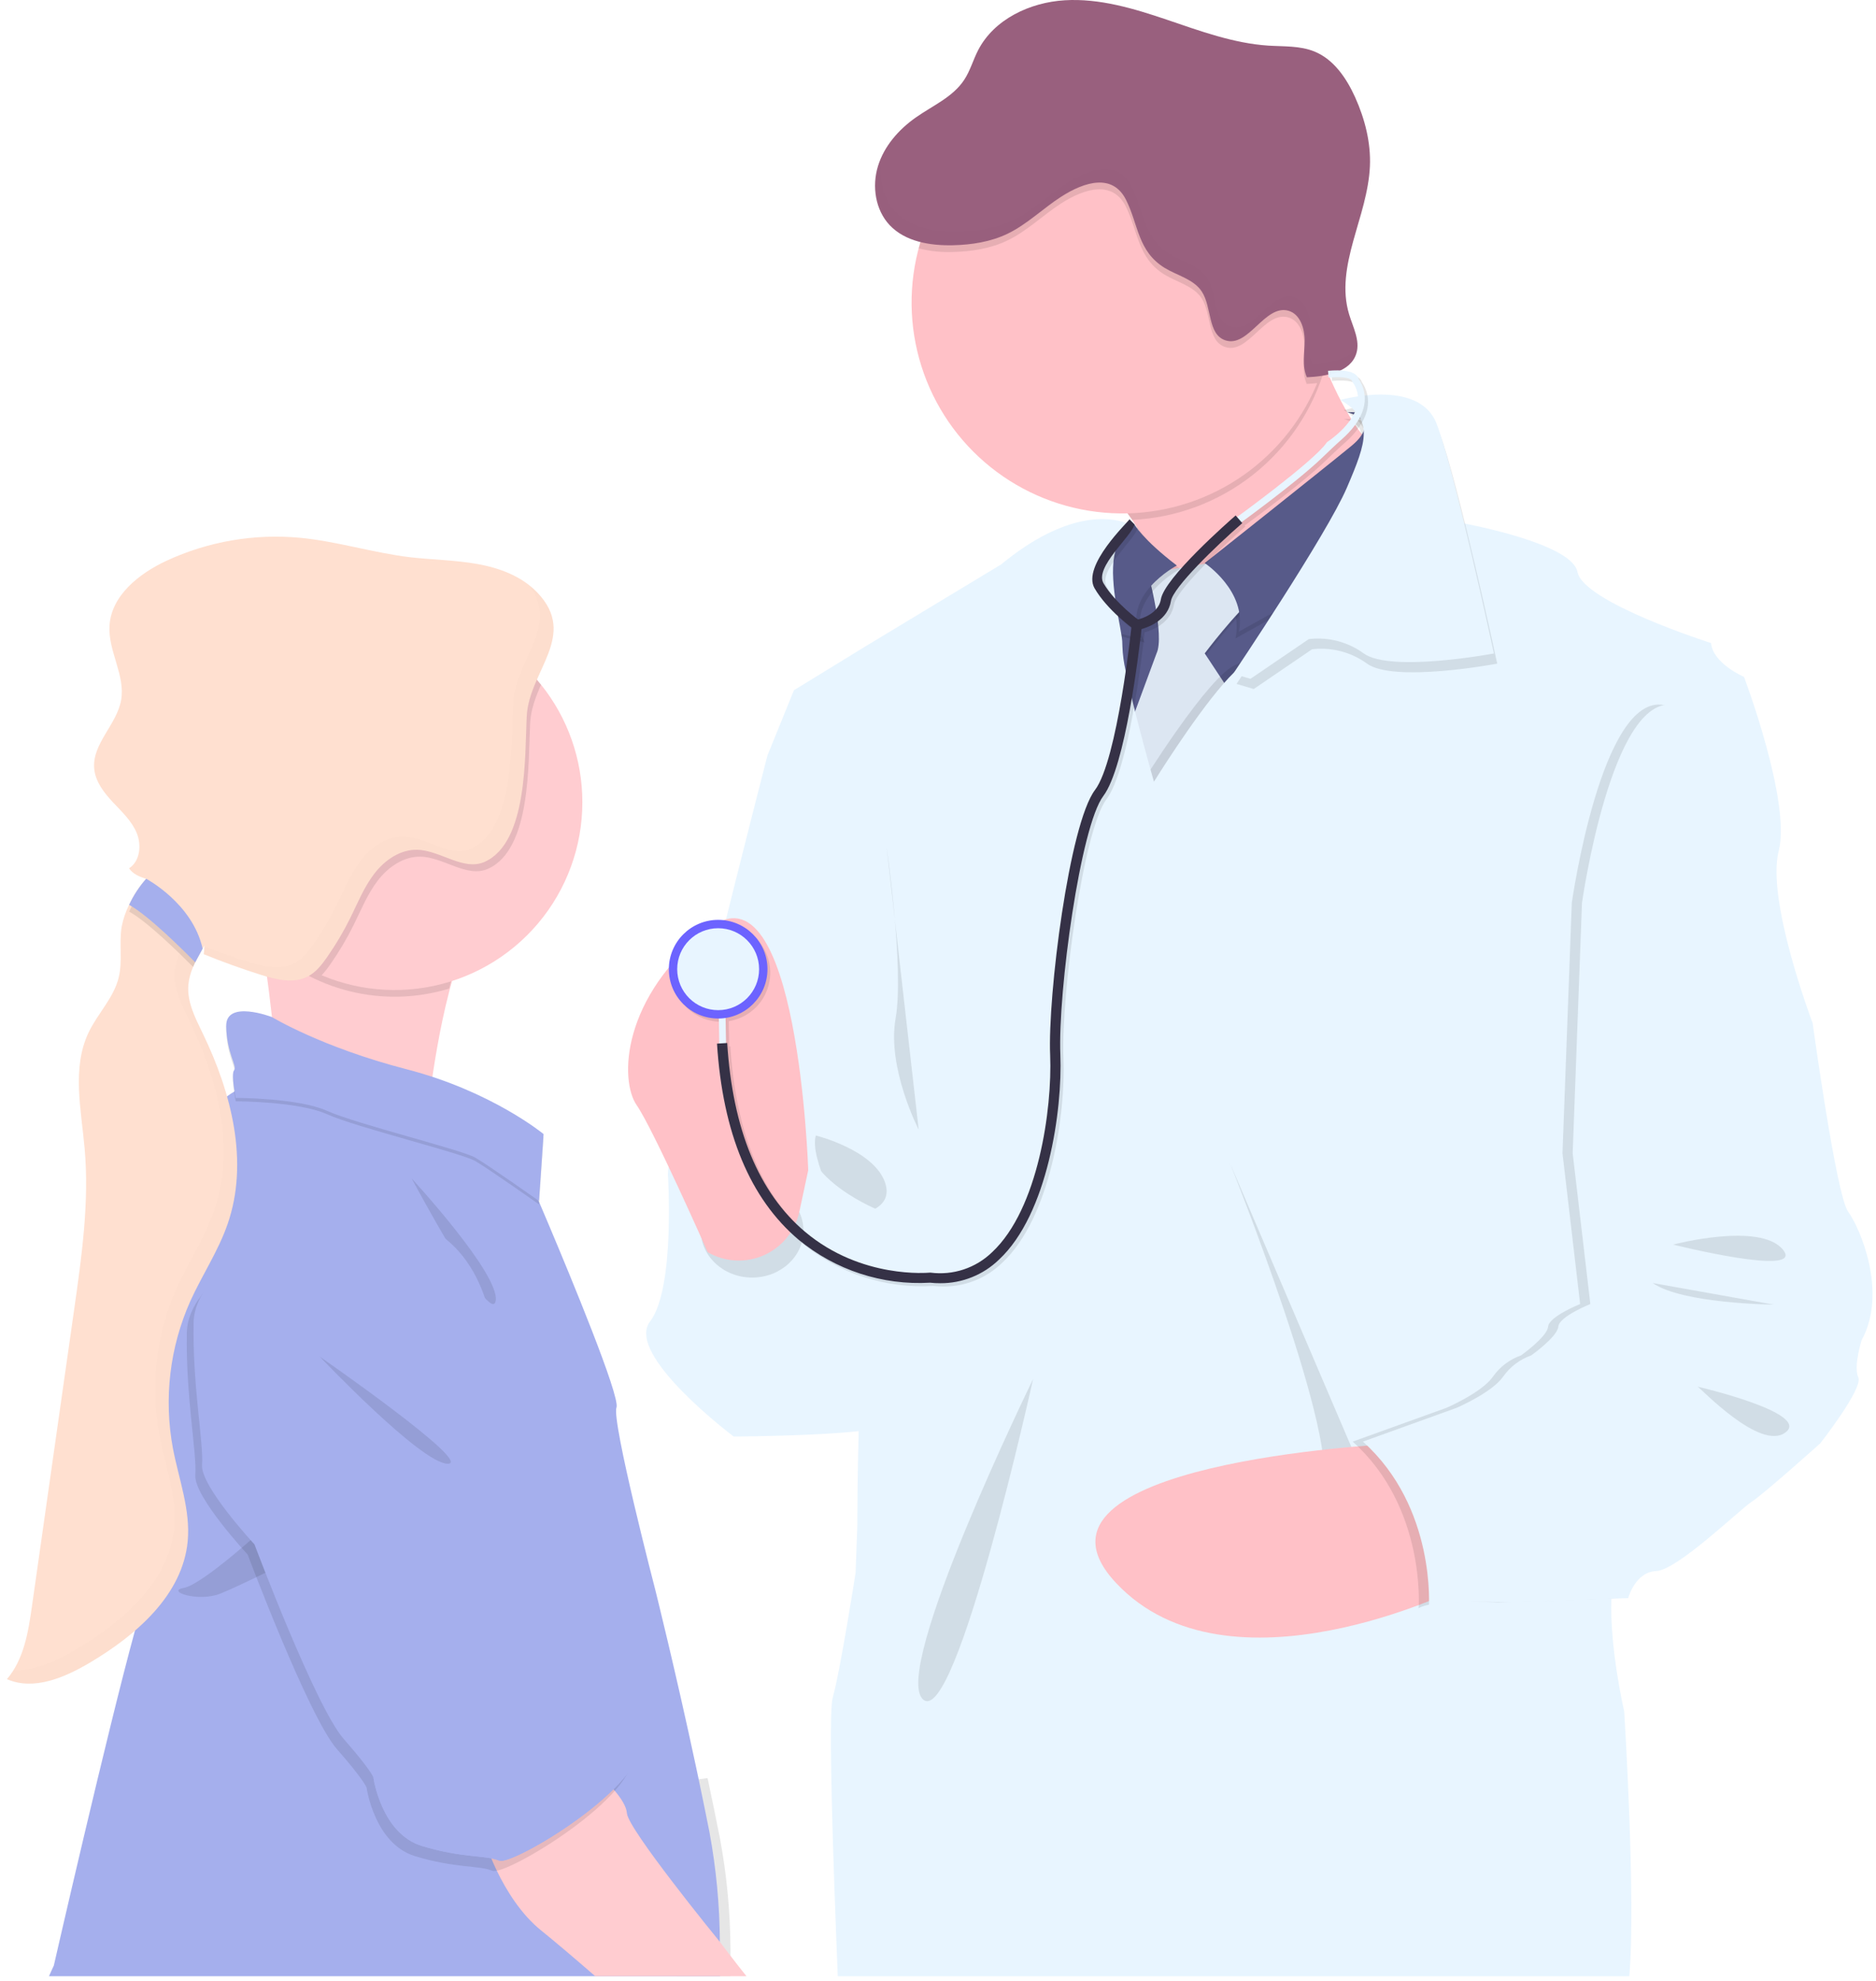 <svg width="180" height="190" viewBox="0 0 180 190" fill="none" xmlns="http://www.w3.org/2000/svg">
<path d="M157.818 81.556C155.862 81.233 150.787 76.747 150.787 76.747C150.787 76.747 157.043 74.141 158.997 74.463C159.937 74.618 160.777 75.14 161.333 75.914C161.888 76.688 162.114 77.651 161.959 78.592C161.804 79.532 161.282 80.372 160.508 80.928C159.734 81.483 158.771 81.708 157.831 81.554L157.818 81.556Z" fill="#6C63FF"/>
<path d="M142.718 73.518C142.982 75.474 147.305 80.698 147.305 80.698C147.305 80.698 150.095 74.525 149.831 72.562C149.778 72.086 149.631 71.626 149.398 71.207C149.165 70.789 148.851 70.422 148.474 70.127C148.097 69.832 147.665 69.616 147.203 69.491C146.741 69.365 146.259 69.334 145.785 69.397C145.311 69.461 144.854 69.619 144.441 69.862C144.029 70.105 143.669 70.428 143.384 70.811C143.098 71.195 142.892 71.633 142.778 72.097C142.663 72.562 142.643 73.045 142.718 73.518V73.518Z" fill="#6C63FF"/>
<path opacity="0.25" d="M157.818 81.556C155.862 81.233 150.787 76.747 150.787 76.747C150.787 76.747 157.043 74.141 158.997 74.463C159.937 74.618 160.777 75.14 161.333 75.914C161.888 76.688 162.114 77.651 161.959 78.592C161.804 79.532 161.282 80.372 160.508 80.928C159.734 81.483 158.771 81.708 157.831 81.554L157.818 81.556Z" fill="black"/>
<path opacity="0.25" d="M142.718 73.518C142.982 75.474 147.305 80.698 147.305 80.698C147.305 80.698 150.095 74.525 149.831 72.562C149.778 72.086 149.631 71.626 149.398 71.207C149.165 70.789 148.851 70.422 148.474 70.127C148.097 69.832 147.665 69.616 147.203 69.491C146.741 69.365 146.259 69.334 145.785 69.397C145.311 69.461 144.854 69.619 144.441 69.862C144.029 70.105 143.669 70.428 143.384 70.811C143.098 71.195 142.892 71.633 142.778 72.097C142.663 72.562 142.643 73.045 142.718 73.518V73.518Z" fill="black"/>
<path d="M154.549 75.509C152.63 75.998 146.166 73.976 146.166 73.976C146.166 73.976 150.828 69.059 152.748 68.56C153.669 68.321 154.648 68.458 155.468 68.941C156.289 69.423 156.884 70.212 157.123 71.134C157.362 72.055 157.225 73.034 156.742 73.854C156.26 74.675 155.471 75.27 154.549 75.509V75.509Z" fill="#6C63FF"/>
<path d="M145.029 59.388C146.337 60.877 152.826 62.828 152.826 62.828C152.826 62.828 151.73 56.141 150.422 54.652C150.114 54.29 149.736 53.993 149.312 53.779C148.887 53.564 148.424 53.436 147.95 53.402C147.476 53.368 146.999 53.428 146.548 53.58C146.098 53.731 145.681 53.971 145.324 54.285C144.967 54.599 144.675 54.98 144.467 55.408C144.258 55.835 144.137 56.3 144.109 56.774C144.082 57.249 144.149 57.725 144.307 58.173C144.464 58.622 144.71 59.035 145.029 59.388V59.388Z" fill="#6C63FF"/>
<path d="M137.476 74.283C138.513 75.97 144.579 78.99 144.579 78.99C144.579 78.99 144.63 72.215 143.601 70.525C143.088 69.745 142.292 69.195 141.381 68.992C140.47 68.789 139.516 68.949 138.721 69.438C137.926 69.927 137.352 70.706 137.122 71.611C136.892 72.515 137.023 73.474 137.488 74.283H137.476Z" fill="#6C63FF"/>
<path d="M130.356 21.508C130.762 20.019 131.251 18.522 131.593 17.014C131.183 18.522 130.691 20.023 130.356 21.508Z" fill="url(#paint0_linear_1147_320)"/>
<path d="M75.114 71.762L73.647 72.41C73.647 72.41 64.085 109.559 64.085 112.561C64.085 115.564 84.361 132.27 84.361 132.27L87.525 110.916C87.525 110.916 82.982 61.945 75.114 71.762Z" fill="#E8F5FF"/>
<path d="M119.591 59.946L111.119 55.526C110.644 53.503 109.802 51.584 108.635 49.865C107.395 48.076 105.747 46.318 103.694 45.401C98.503 43.073 125.65 30.855 125.65 30.855C126.077 32.323 126.581 33.768 127.158 35.183C128.557 38.635 130.877 43.1 133.867 44.371C138.95 46.535 119.591 59.946 119.591 59.946Z" fill="#FFC1C7"/>
<path opacity="0.1" d="M127.158 35.183C125.998 39.263 123.586 42.875 120.262 45.509C116.939 48.144 112.871 49.667 108.635 49.865C107.395 48.076 105.747 46.318 103.694 45.401C98.503 43.073 125.65 30.855 125.65 30.855C126.077 32.323 126.581 33.768 127.158 35.183V35.183Z" fill="black"/>
<path d="M127.921 29.014C127.922 33.015 126.736 36.926 124.514 40.253C122.292 43.58 119.133 46.174 115.437 47.705C111.741 49.237 107.674 49.638 103.749 48.858C99.825 48.078 96.221 46.151 93.391 43.322C90.562 40.494 88.635 36.889 87.855 32.965C87.074 29.041 87.475 24.974 89.006 21.277C90.537 17.581 93.13 14.422 96.457 12.199C99.784 9.977 103.695 8.791 107.696 8.791C110.355 8.779 112.991 9.294 115.45 10.306C117.909 11.317 120.143 12.806 122.024 14.687C123.904 16.567 125.394 18.801 126.406 21.26C127.418 23.719 127.933 26.355 127.921 29.014V29.014Z" fill="#FFC1C7"/>
<path d="M130.84 57.349L125.324 70.22L120.459 78.762H104.884L100.341 67.083L102.183 54.97H114.077L121.757 54.537L124.351 53.672L126.024 54.62L130.84 57.349Z" fill="#575A89"/>
<path opacity="0.1" d="M128.941 40.193C128.941 40.193 132.381 40.926 129.3 43.452C126.219 45.978 115.591 54.009 115.591 54.009C115.591 54.009 119.324 57.335 118.552 61.23L130.921 54.335L133.121 43.303C133.121 43.303 133.368 39.987 128.941 40.193Z" fill="black"/>
<path opacity="0.1" d="M118.024 54.01L110.156 55.308C110.156 55.308 111.779 61.31 110.967 63.015C110.943 63.068 110.922 63.122 110.906 63.178L107.696 71.856L110.102 78.67L118.429 67.313L115.591 63.015C115.591 63.015 118.591 59.039 120.376 57.66C122.161 56.281 118.024 54.01 118.024 54.01Z" fill="black"/>
<path d="M118.024 53.674L110.156 54.97C110.156 54.97 111.779 60.972 110.967 62.676C110.943 62.729 110.922 62.784 110.906 62.84L107.696 71.517L110.102 78.332L118.429 66.967L115.591 62.669C115.591 62.669 118.591 58.693 120.376 57.314C122.161 55.935 118.024 53.674 118.024 53.674Z" fill="#DCE6F2"/>
<path d="M129.271 39.544C129.271 39.544 132.711 40.278 129.628 42.803C126.544 45.329 115.591 54.009 115.591 54.009C115.591 54.009 119.647 56.686 118.877 60.579L131.246 53.686L133.447 42.654C133.447 42.654 133.691 39.339 129.271 39.544Z" fill="#575A89"/>
<path opacity="0.1" d="M109.175 50.631C109.175 50.631 109.926 52.034 113.239 54.565C113.239 54.565 107.723 57.499 109.833 61.624L101.395 59.423L100.097 55.367L109.175 50.631Z" fill="black"/>
<path d="M108.85 50.307C108.85 50.307 109.601 51.71 112.914 54.241C112.914 54.241 107.398 57.16 109.508 61.297L101.072 59.096L99.774 55.043L108.85 50.307Z" fill="#575A89"/>
<path opacity="0.1" d="M130.84 57.35L125.324 70.22L120.469 78.763H104.884L100.341 67.083L102.18 54.971H105.488C105.434 57.797 106.466 61.117 106.4 62.352C106.288 64.382 109.427 75.33 109.427 75.33C109.427 75.33 115.997 64.704 118.591 63.758C120.222 63.164 123.677 58.22 126.021 54.621L130.84 57.35Z" fill="black"/>
<path d="M152.569 125.078L152.009 125.782C152.009 125.782 156.065 146.142 154.943 150.765C154.752 151.599 154.643 152.449 154.618 153.303V153.34C154.42 158.044 155.84 164.149 155.84 164.149C155.84 164.149 156.975 182.144 156.329 189.545H80.383C79.938 178.601 79.459 164.423 79.894 162.851C80.627 160.257 82.094 150.846 82.094 150.846L82.256 146.386C82.256 146.386 82.256 142.076 82.388 137.274C82.444 135.115 82.527 132.848 82.647 130.838C82.801 128.31 83.016 126.181 83.312 125.134C83.494 124.341 83.599 123.532 83.625 122.719C83.625 122.643 83.625 122.565 83.64 122.486C83.64 122.242 83.664 121.978 83.674 121.706C83.674 121.631 83.674 121.555 83.674 121.462C83.72 119.887 83.703 118.019 83.652 116.083C83.652 115.978 83.652 115.87 83.652 115.763C83.61 114.31 83.549 112.829 83.481 111.42C83.268 107.019 82.992 103.298 82.992 103.298L73.664 72.393L76.177 66.203L83.153 61.929L96.05 54.142C102.341 48.97 106.483 49.591 108.063 50.159C108.216 50.211 108.366 50.272 108.513 50.342C108.561 50.366 108.601 50.386 108.637 50.408C108.688 50.432 108.736 50.46 108.782 50.491V50.491C108.349 50.699 107.973 51.009 107.686 51.393C107.363 51.831 107.132 52.33 107.009 52.86C106.926 53.189 106.868 53.523 106.835 53.86C106.804 54.215 106.791 54.582 106.791 54.951C106.809 55.76 106.878 56.568 106.999 57.369C106.999 57.383 106.999 57.403 106.999 57.423C107.08 57.995 107.18 58.555 107.278 59.08C107.277 59.089 107.277 59.098 107.278 59.107C107.39 59.721 107.503 60.288 107.579 60.777C107.593 60.865 107.606 60.946 107.618 61.022C107.672 61.345 107.697 61.672 107.694 62C107.721 62.791 107.828 63.577 108.011 64.347C108.075 64.67 108.148 65.014 108.229 65.374C108.339 65.863 108.459 66.396 108.588 66.939C108.659 67.237 108.735 67.545 108.813 67.851C108.843 67.973 108.874 68.095 108.904 68.22L108.953 68.413C109.473 70.484 110.038 72.545 110.385 73.792C110.591 74.525 110.72 74.978 110.72 74.978C110.72 74.978 114.403 69.024 117.341 65.635C117.385 65.587 117.425 65.54 117.466 65.496C117.757 65.161 118.043 64.855 118.317 64.587C118.916 63.99 119.454 63.565 119.887 63.408C119.979 63.374 120.068 63.332 120.153 63.283C121.356 62.601 123.297 60.124 125.114 57.53C125.293 57.286 125.466 57.019 125.642 56.767C126.046 56.185 126.437 55.601 126.806 55.041C127.09 54.613 127.361 54.198 127.618 53.802C128.84 51.899 129.701 50.481 129.701 50.481L131.398 50.406L131.694 50.391H131.892L139.596 50.034C139.596 50.034 139.928 50.09 140.476 50.2C140.505 50.2 140.535 50.2 140.566 50.22C143.3 50.763 150.894 52.481 151.359 54.865C151.926 57.785 164.175 61.679 164.175 61.679C164.337 63.635 167.337 64.924 167.337 64.924C167.337 64.924 171.88 76.929 170.664 81.633C169.464 86.278 173.789 97.77 173.904 98.093L173.075 99.139L152.569 125.078Z" fill="#E8F5FF"/>
<path opacity="0.1" d="M128.938 39.339C128.938 39.339 136.437 37.212 138.141 41.591C139.845 45.97 143.657 63.654 143.657 63.654C143.657 63.654 133.76 65.52 131.165 63.654C129.644 62.547 127.76 62.055 125.892 62.275L120.295 66.087L118.642 65.598C118.642 65.598 127.596 52.288 129.542 47.764C131.488 43.241 132.146 41.219 128.938 39.339Z" fill="black"/>
<path d="M128.613 38.36C128.613 38.36 136.117 36.233 137.828 40.612C139.54 44.991 143.344 62.676 143.344 62.676C143.344 62.676 133.449 64.541 130.852 62.676C129.332 61.569 127.449 61.076 125.581 61.297L119.98 65.109L118.327 64.62C118.327 64.62 127.28 51.309 129.227 46.786C131.173 42.263 131.821 40.245 128.613 38.36Z" fill="#E8F5FF"/>
<path opacity="0.1" d="M78.278 108.912C78.278 108.912 83.874 110.291 84.931 113.455C85.987 116.619 80.794 116.699 80.794 116.699C80.794 116.699 77.63 111.103 78.278 108.912Z" fill="black"/>
<path opacity="0.1" d="M99.124 132.271C99.124 132.271 85.417 160.338 88.581 163.015C91.745 165.692 99.124 132.271 99.124 132.271Z" fill="black"/>
<path opacity="0.1" d="M118.024 111.588C118.024 111.588 128.975 138.85 126.784 143.06C124.593 147.27 131.488 143.06 131.488 143.06L118.024 111.588Z" fill="black"/>
<path d="M133.273 138.518C133.273 138.518 96.285 140.302 107.075 151.821C117.865 163.339 140.007 152.31 140.007 152.31L133.273 138.518Z" fill="#FFC1C7"/>
<path opacity="0.1" d="M127.921 29.014C127.924 31.666 127.403 34.294 126.388 36.745C126.048 36.784 125.708 36.808 125.381 36.823C124.892 35.749 125.153 34.51 125.163 33.329C125.173 32.148 124.738 30.759 123.601 30.441C121.334 29.803 119.769 34.041 117.535 33.275C115.823 32.693 116.271 30.097 115.285 28.598C114.505 27.412 112.943 27.077 111.728 26.334C109.143 24.747 109.222 22.209 108.021 19.808C106.764 17.292 104.109 18.035 101.804 19.52C100.053 20.649 98.542 22.163 96.669 23.062C95.048 23.845 93.227 24.128 91.43 24.17C90.323 24.213 89.216 24.096 88.143 23.823C89.406 19.078 92.35 14.954 96.428 12.22C100.507 9.487 105.44 8.33 110.309 8.965C115.177 9.6 119.648 11.985 122.888 15.674C126.129 19.362 127.916 24.104 127.919 29.014H127.921Z" fill="black"/>
<path d="M101.811 18.872C100.058 20.002 98.549 21.513 96.676 22.417C95.055 23.197 93.234 23.481 91.437 23.522C89.236 23.571 86.867 23.185 85.363 21.596C83.982 20.129 83.652 17.872 84.236 15.948C84.821 14.024 86.222 12.427 87.867 11.271C89.513 10.114 91.422 9.315 92.513 7.659C93.09 6.784 93.368 5.752 93.847 4.821C95.38 1.84 98.828 0.226 102.161 0.026C105.493 -0.175 108.796 0.818 111.97 1.894C115.143 2.97 118.341 4.153 121.691 4.376C123.183 4.469 124.733 4.376 126.117 4.94C127.977 5.696 129.197 7.503 130.029 9.341C130.96 11.415 131.54 13.679 131.442 15.943C131.236 20.777 128.043 25.52 129.447 30.151C129.818 31.386 130.515 32.652 130.143 33.887C129.601 35.689 127.276 36.099 125.395 36.185C124.906 35.112 125.168 33.87 125.178 32.691C125.187 31.513 124.752 30.121 123.618 29.804C121.349 29.17 119.784 33.4 117.554 32.637C115.855 32.053 116.295 29.459 115.307 27.96C114.527 26.772 112.963 26.439 111.75 25.696C109.165 24.109 109.244 21.571 108.043 19.17C106.777 16.642 104.119 17.385 101.811 18.872Z" fill="#99607E"/>
<path d="M65.945 111.911L64.08 112.561C64.08 112.561 64.813 123.593 62.368 126.757C59.923 129.92 70.398 137.786 70.398 137.786C70.398 137.786 84.755 137.705 85.16 136.563C85.566 135.422 84.427 116.123 84.427 116.123C84.427 116.123 76.72 113.121 77.368 108.336C77.368 108.336 75.016 119.61 71.53 119.123C68.043 118.637 64.085 115.725 65.945 111.911Z" fill="#E8F5FF"/>
<path opacity="0.1" d="M72.168 122.538C74.886 122.538 77.09 120.522 77.09 118.036C77.09 115.55 74.886 113.535 72.168 113.535C69.45 113.535 67.246 115.55 67.246 118.036C67.246 120.522 69.45 122.538 72.168 122.538Z" fill="black"/>
<path d="M77.549 112.237C77.549 112.237 76.571 82.388 68.058 89.039C59.544 95.689 59.461 103.643 61.082 105.992C62.703 108.342 67.901 120.105 67.901 120.105C68.714 120.576 69.627 120.848 70.566 120.898C71.504 120.949 72.441 120.776 73.3 120.394C74.159 120.012 74.915 119.433 75.507 118.702C76.098 117.972 76.508 117.112 76.703 116.193L77.549 112.237Z" fill="#FFC1C7"/>
<path opacity="0.1" d="M130.657 36.631C130.617 36.5 130.541 36.383 130.437 36.294C130.016 35.91 129.112 35.775 127.747 35.893L127.804 36.538C129.623 36.382 129.982 36.743 130.029 36.805V36.866L130.085 36.946C130.312 37.251 130.472 37.6 130.556 37.971C130.641 38.341 130.647 38.725 130.574 39.098C130.175 41.091 127.728 42.678 127.703 42.695L127.645 42.729L127.608 42.785C126.552 44.352 120.579 48.775 119.016 49.919L118.879 49.763C118.18 50.369 112.033 55.751 111.701 57.812C111.486 59.105 110.028 59.607 109.5 59.746C108.943 59.323 107.134 57.883 106.192 56.269C105.31 54.751 108.862 51.788 109.175 50.631L108.686 50.13C108.635 50.316 104.072 54.58 105.341 56.758C106.359 58.506 108.217 60.003 108.867 60.497C108.659 62.384 107.366 73.467 105.378 76.093C102.909 79.357 100.833 95.807 101.063 101.55C101.266 106.653 99.933 116.291 95.483 120.431C94.713 121.179 93.783 121.743 92.764 122.082C91.745 122.421 90.663 122.525 89.598 122.387H89.544H89.49C89.427 122.387 82.972 123.047 77.549 118.475C73.112 114.741 70.598 108.648 70.075 100.36H69.967L69.923 97.947C71.126 97.759 72.21 97.112 72.946 96.142C73.683 95.172 74.014 93.954 73.872 92.745C73.729 91.536 73.123 90.429 72.181 89.656C71.24 88.884 70.035 88.507 68.822 88.605C67.608 88.702 66.479 89.266 65.672 90.178C64.865 91.09 64.443 92.28 64.495 93.496C64.547 94.713 65.068 95.862 65.95 96.703C66.831 97.543 68.004 98.009 69.222 98.003H69.275L69.319 100.401L69.104 100.416C69.642 108.973 72.283 115.304 76.928 119.213C80.459 122.139 84.969 123.615 89.547 123.343C89.871 123.378 90.198 123.396 90.525 123.397C92.623 123.407 94.642 122.595 96.148 121.135C100.835 116.771 102.261 106.778 102.038 101.502C101.794 95.416 103.972 79.558 106.158 76.67C108.3 73.837 109.598 62.795 109.826 60.656C110.601 60.438 112.354 59.751 112.652 57.966C112.867 56.675 116.972 52.697 119.498 50.494L119.422 50.406C120.782 49.413 125.009 46.284 127.104 44.274C127.755 43.651 128.4 43.027 129.075 42.433C129.887 41.714 130.918 40.572 131.19 39.223C131.282 38.777 131.283 38.318 131.191 37.872C131.1 37.426 130.918 37.004 130.657 36.631V36.631Z" fill="black"/>
<path d="M108.784 60.343C108.681 60.272 106.246 58.528 105.026 56.431C103.76 54.252 108.322 49.99 108.371 49.805L108.86 50.306C108.549 51.46 104.997 54.426 105.879 55.942C106.992 57.856 109.334 59.531 109.359 59.548L108.784 60.343Z" fill="#353146"/>
<path d="M118.698 50.393L118.317 49.867C118.395 49.811 126.075 44.256 127.285 42.459L127.324 42.405L127.381 42.368C127.405 42.351 129.852 40.767 130.251 38.772C130.325 38.399 130.319 38.016 130.235 37.645C130.15 37.275 129.989 36.927 129.762 36.623L129.706 36.539V36.481C129.657 36.417 129.297 36.058 127.478 36.214L127.422 35.566C128.789 35.449 129.691 35.584 130.112 35.967C130.216 36.057 130.293 36.175 130.334 36.307C130.599 36.679 130.784 37.101 130.879 37.547C130.974 37.993 130.977 38.454 130.887 38.901C130.615 40.254 129.586 41.395 128.772 42.112C128.099 42.706 127.451 43.334 126.804 43.953C124.346 46.307 118.967 50.2 118.698 50.393Z" fill="#E8F5FF"/>
<path d="M69.608 97.094L68.96 97.106L69.032 101.044L69.68 101.032L69.608 97.094Z" fill="#E8F5FF"/>
<path d="M68.906 97.691C71.519 97.691 73.637 95.573 73.637 92.96C73.637 90.347 71.519 88.228 68.906 88.228C66.293 88.228 64.175 90.347 64.175 92.96C64.175 95.573 66.293 97.691 68.906 97.691Z" fill="#6C63FF"/>
<path d="M68.906 96.889C71.076 96.889 72.835 95.13 72.835 92.96C72.835 90.79 71.076 89.031 68.906 89.031C66.736 89.031 64.977 90.79 64.977 92.96C64.977 95.13 66.736 96.889 68.906 96.889Z" fill="#E8F5FF"/>
<path d="M90.217 123.08C89.89 123.081 89.564 123.064 89.239 123.029C84.662 123.298 80.152 121.823 76.62 118.899C71.975 114.987 69.339 108.665 68.796 100.1L69.774 100.039C70.297 108.327 72.811 114.423 77.251 118.154C82.674 122.713 89.126 122.066 89.19 122.066H89.244H89.297C90.363 122.203 91.445 122.098 92.464 121.76C93.484 121.421 94.414 120.857 95.185 120.11C99.632 115.97 100.965 106.332 100.762 101.229C100.517 95.481 102.593 79.031 105.065 75.77C107.229 72.911 108.571 60.029 108.586 59.899L108.623 59.532L108.984 59.469C109.006 59.469 111.119 59.068 111.383 57.488C111.725 55.43 117.862 50.048 118.559 49.44L119.197 50.173C116.662 52.373 112.557 56.354 112.351 57.647C112.053 59.437 110.3 60.122 109.527 60.337C109.283 62.479 107.994 73.518 105.86 76.352C103.674 79.239 101.495 95.097 101.74 101.183C101.95 106.459 100.539 116.454 95.852 120.816C94.343 122.28 92.319 123.093 90.217 123.08Z" fill="#353146"/>
<g opacity="0.1">
<path opacity="0.1" d="M130.004 23.234C130.405 21.752 130.889 20.261 131.227 18.76C130.823 20.268 130.337 21.752 130.004 23.234Z" fill="black"/>
<path opacity="0.1" d="M125.914 34.877C125.425 33.804 125.686 32.562 125.696 31.384C125.706 30.205 125.271 28.826 124.136 28.496C121.867 27.863 120.302 32.095 118.073 31.33C116.361 30.745 116.813 28.151 115.826 26.652C115.046 25.464 113.483 25.132 112.271 24.388C109.684 22.802 109.762 20.264 108.564 17.863C107.305 15.344 104.652 16.088 102.344 17.574C100.591 18.704 99.082 20.217 97.209 21.119C95.588 21.899 93.767 22.183 91.97 22.225C89.781 22.276 87.4 21.887 85.896 20.298C84.737 19.075 84.319 17.283 84.559 15.604C84.517 15.718 84.481 15.833 84.444 15.948C83.857 17.872 84.2 20.134 85.571 21.596C87.075 23.185 89.456 23.572 91.645 23.523C93.444 23.481 95.263 23.198 96.887 22.418C98.764 21.513 100.273 20.002 102.021 18.872C104.329 17.386 106.984 16.643 108.241 19.161C109.439 21.562 109.363 24.1 111.948 25.687C113.17 26.42 114.723 26.762 115.505 27.951C116.483 29.454 116.051 32.044 117.752 32.628C119.98 33.391 121.544 29.161 123.813 29.794C124.948 30.112 125.386 31.506 125.373 32.682C125.361 33.858 125.107 35.102 125.591 36.176C127.471 36.09 129.796 35.687 130.342 33.877C130.417 33.618 130.451 33.348 130.444 33.078C129.65 34.45 127.606 34.802 125.914 34.877Z" fill="black"/>
</g>
<path opacity="0.1" d="M170.102 95.121L172.941 98.123C172.941 98.123 175.212 114.669 176.347 116.216C177.481 117.764 180.161 123.921 177.645 128.544C177.645 128.544 176.833 131.06 177.32 132.114C177.806 133.168 173.672 138.441 173.672 138.441C173.672 138.441 168.236 143.307 167.1 144.038C165.963 144.769 159.963 150.608 157.936 150.688C155.909 150.769 155.246 153.285 155.246 153.285L143.809 153.691C143.809 153.691 137.491 153.361 136.117 154.253C136.117 154.253 136.85 144.6 129.791 138.273L138.794 135.028C138.794 135.028 142.202 133.561 143.256 132.028C143.919 131.088 144.859 130.38 145.945 130.001C145.945 130.001 148.459 128.216 148.54 127.243C148.62 126.27 151.613 125.077 151.613 125.077L149.919 110.615L150.811 86.605C150.811 86.605 153.65 66.488 159.652 67.625C165.655 68.761 170.102 95.121 170.102 95.121Z" fill="black"/>
<path d="M171.08 95.121L173.919 98.123C173.919 98.123 176.19 114.669 177.325 116.216C178.459 117.764 181.139 123.921 178.623 128.544C178.623 128.544 177.814 131.06 178.3 132.114C178.787 133.168 174.65 138.441 174.65 138.441C174.65 138.441 169.214 143.307 168.078 144.038C166.941 144.769 160.941 150.608 158.914 150.688C156.887 150.769 156.224 153.285 156.224 153.285L144.787 153.691C144.787 153.691 138.464 153.361 137.095 154.253C137.095 154.253 137.828 144.6 130.769 138.273L139.772 135.028C139.772 135.028 143.18 133.561 144.234 132.028C144.897 131.088 145.837 130.38 146.923 130.001C146.923 130.001 149.437 128.216 149.518 127.243C149.598 126.27 152.591 125.077 152.591 125.077L150.897 110.615L151.789 86.605C151.789 86.605 154.628 66.488 160.63 67.625C166.633 68.761 171.08 95.121 171.08 95.121Z" fill="#E8F5FF"/>
<path opacity="0.1" d="M160.527 119.375C160.527 119.375 168.882 117.175 171.073 119.864C173.263 122.554 160.527 119.375 160.527 119.375Z" fill="black"/>
<path opacity="0.1" d="M158.581 123.064C161.42 125.052 170.18 125.133 170.18 125.133L158.581 123.064Z" fill="black"/>
<path opacity="0.1" d="M162.88 133.002C163.124 133.083 168.902 139.249 171.327 137.383C173.752 135.518 162.88 133.002 162.88 133.002Z" fill="black"/>
<path opacity="0.1" d="M85.07 81.252C85.07 81.252 86.767 92.934 85.931 97.692C85.094 102.45 88.146 108.345 88.146 108.345L85.07 81.252Z" fill="black"/>
<path d="M47.505 86.001C45.549 87.534 44.121 91.162 43.087 95.15C41.282 102.106 40.693 110.172 40.693 110.172C40.693 110.172 25.119 106.603 26.253 104.981C26.967 103.962 26.009 96.28 25.209 90.71C24.732 87.419 24.307 84.864 24.307 84.864C24.307 84.864 52.86 81.781 47.505 86.001Z" fill="#FFCCD0"/>
<path opacity="0.1" d="M47.505 85.676C45.549 87.211 44.121 90.837 43.087 94.825C39.984 95.767 36.684 95.852 33.536 95.071C30.389 94.29 27.511 92.671 25.209 90.387C24.732 87.094 24.307 84.539 24.307 84.539C24.307 84.539 52.86 81.458 47.505 85.676Z" fill="black"/>
<path d="M55.877 76.938C55.878 81.19 54.376 85.306 51.634 88.557C48.893 91.808 45.09 93.985 40.898 94.701C36.706 95.418 32.396 94.629 28.73 92.473C25.064 90.317 22.279 86.934 20.868 82.922C19.457 78.911 19.51 74.529 21.019 70.553C22.528 66.577 25.395 63.263 29.112 61.198C32.829 59.132 37.157 58.448 41.33 59.267C45.503 60.085 49.252 62.354 51.913 65.671C54.478 68.866 55.876 72.841 55.877 76.938V76.938Z" fill="#FFCCD0"/>
<path opacity="0.1" d="M70.077 189.544H64.943L64.51 180.476L64.058 171.09C64.058 171.09 65.224 170.916 67.082 170.657L67.833 170.557H67.894C68.3 172.461 68.701 174.417 69.087 176.371C69.73 179.839 70.065 183.357 70.087 186.884C70.087 187.129 70.087 187.373 70.087 187.603C70.102 188.256 70.087 188.909 70.077 189.544Z" fill="black"/>
<path d="M69.092 189.545H4.701C4.979 188.911 5.165 188.527 5.165 188.527C5.165 188.527 10.317 165.989 12.935 156.454C12.936 156.446 12.936 156.438 12.935 156.43C13.262 155.134 13.658 153.857 14.119 152.603V152.603C14.149 152.518 14.187 152.436 14.234 152.359C15.529 150.251 17.153 147.98 14.882 144.735C12.61 141.491 13.415 127.214 13.415 127.214C13.415 127.214 16.172 115.046 19.092 108.557C19.535 107.551 20.164 106.639 20.945 105.867C21.199 105.618 21.47 105.388 21.757 105.178V105.178C21.975 105.014 22.201 104.863 22.436 104.725L22.483 104.696C23.709 104.001 25.071 103.578 26.476 103.456C27.473 103.352 28.48 103.38 29.471 103.539C34.204 104.234 37.994 105.395 41.006 106.718C49.17 110.305 51.642 115.112 51.691 115.212L51.711 115.253C52.038 116.019 56.83 127.207 58.556 132.427C59.004 133.786 59.248 134.742 59.151 135.004C58.662 136.3 62.882 152.522 62.882 152.522C62.882 152.522 64.838 160.346 66.794 169.518C66.879 169.899 66.96 170.28 67.038 170.667C67.388 172.332 67.735 174.029 68.07 175.723C68.719 179.215 69.054 182.758 69.07 186.31C69.106 187.417 69.113 188.495 69.092 189.545Z" fill="#A5AFED"/>
<path opacity="0.1" d="M26.092 97.878C26.092 97.878 21.649 96.166 21.703 98.763C21.757 101.359 22.786 102.601 22.461 102.98C22.136 103.359 22.622 105.631 22.622 105.631C22.622 105.631 28.625 105.631 31.383 106.873C34.141 108.115 44.307 110.604 45.605 111.362C46.904 112.12 51.718 115.518 51.718 115.518L52.151 109.083C52.151 109.083 47.175 104.973 39.011 102.865C30.847 100.758 26.092 97.878 26.092 97.878Z" fill="black"/>
<path d="M26.092 97.552C26.092 97.552 21.649 95.84 21.703 98.437C21.757 101.033 22.786 102.275 22.461 102.654C22.136 103.033 22.622 105.305 22.622 105.305C22.622 105.305 28.625 105.305 31.383 106.549C34.141 107.794 44.307 110.28 45.605 111.036C46.904 111.791 51.718 115.192 51.718 115.192L52.156 108.776C52.156 108.776 47.18 104.666 39.016 102.559C30.852 100.451 26.092 97.552 26.092 97.552Z" fill="#A5AFED"/>
<path opacity="0.1" d="M39.503 113.039C39.503 113.039 47.992 122.23 47.559 124.775C47.126 127.32 39.503 113.039 39.503 113.039Z" fill="black"/>
<path opacity="0.1" d="M25.713 146.24C25.713 146.24 19.49 151.974 17.657 152.299C15.823 152.624 19.062 153.705 21.17 152.842C23.278 151.979 27.772 149.707 27.772 149.707L25.713 146.24Z" fill="black"/>
<path d="M71.62 189.545H57.109C55.08 187.785 53.16 186.154 51.938 185.174C49.982 183.604 48.571 181.293 47.671 179.435C47.468 179.012 47.292 178.616 47.143 178.257C46.876 177.638 46.641 177.005 46.439 176.362L57.185 169.98C57.779 170.485 58.337 171.031 58.855 171.614L58.984 171.763C59.581 172.467 60.107 173.267 60.153 173.922C60.207 174.685 62.329 177.636 64.498 180.469C66.698 183.352 68.953 186.108 69.102 186.293C69.102 186.293 69.473 186.8 70.08 187.577C70.508 188.139 71.036 188.814 71.62 189.545Z" fill="#FFCCD0"/>
<path opacity="0.1" d="M51.913 65.672C51.398 66.836 50.935 68.043 50.867 69.339C50.674 73.08 50.987 81.445 46.845 83.322C44.794 84.246 42.598 82.217 40.349 82.168C38.73 82.134 37.246 83.161 36.258 84.445C35.27 85.728 34.657 87.251 33.94 88.704C33.288 90.022 32.537 91.289 31.693 92.493C31.441 92.862 31.163 93.213 30.862 93.542C28.337 92.477 26.088 90.849 24.287 88.782C22.486 86.716 21.18 84.265 20.47 81.618C19.759 78.97 19.662 76.196 20.186 73.505C20.711 70.814 21.842 68.279 23.495 66.092C25.147 63.905 27.277 62.124 29.722 60.885C32.167 59.646 34.863 58.981 37.604 58.941C40.345 58.902 43.058 59.488 45.538 60.656C48.018 61.825 50.199 63.543 51.913 65.682V65.672Z" fill="black"/>
<path d="M50.542 68.68C50.346 72.421 50.662 80.785 46.517 82.66C44.466 83.585 42.27 81.558 40.021 81.509C38.402 81.472 36.921 82.501 35.931 83.782C34.94 85.064 34.331 86.589 33.613 88.044C32.96 89.362 32.209 90.629 31.366 91.834C30.862 92.548 30.305 93.264 29.529 93.665C28.18 94.369 26.544 93.973 25.097 93.521C23.219 92.929 21.369 92.263 19.547 91.521C19.588 91.246 19.61 90.968 19.61 90.69C19.556 90.792 19.498 90.888 19.439 90.99L19.324 91.191C19.116 91.558 18.913 91.924 18.727 92.301C18.657 92.445 18.588 92.594 18.527 92.743C18.281 93.299 18.127 93.89 18.07 94.494C17.945 96.125 18.75 97.672 19.463 99.139C22.209 104.814 23.906 111.45 21.84 117.404C20.945 119.993 19.395 122.294 18.263 124.795C16.284 129.225 15.702 134.153 16.593 138.922C17.158 141.885 18.29 144.819 18.011 147.824C17.522 152.995 13.062 156.844 8.595 159.489C6.182 160.912 3.229 162.179 0.666 161.054C2.3 159.147 2.72 156.509 3.072 154.02C4.036 147.231 5.001 140.439 5.97 133.643C6.356 130.939 6.741 128.235 7.126 125.531C7.845 120.45 8.573 115.313 8.124 110.201C7.796 106.433 6.872 102.433 8.505 99.022C9.368 97.215 10.906 95.719 11.385 93.773C11.779 92.191 11.412 90.509 11.671 88.897C11.813 88.164 12.053 87.454 12.385 86.785C12.808 85.877 13.36 85.036 14.023 84.286C13.368 84.096 12.757 83.834 12.385 83.286C13.437 82.602 13.595 81.059 13.119 79.9C12.642 78.741 11.688 77.858 10.83 76.944C9.972 76.029 9.146 74.963 9.038 73.716C8.83 71.342 11.202 69.504 11.62 67.161C12.043 64.778 10.37 62.46 10.505 60.047C10.662 57.13 13.341 55.01 15.987 53.78C19.979 51.932 24.389 51.173 28.769 51.58C32.334 51.917 35.784 53.02 39.339 53.447C41.483 53.692 43.657 53.716 45.786 54.093C47.916 54.469 50.05 55.264 51.549 56.826C55.5 60.946 50.767 64.338 50.542 68.68Z" fill="#FFE0D0"/>
<path opacity="0.1" d="M47.236 179.437C45.989 178.897 43.72 179.22 39.825 178.034C35.931 176.848 35.18 171.489 35.18 171.489V171.471C35.133 171.349 34.772 170.552 32.322 167.76C29.615 164.677 23.764 149.105 23.764 149.105C23.764 149.105 18.576 143.532 18.74 141.479C18.904 139.425 17.818 133.96 17.926 127.848C18.033 121.735 29.605 117.682 29.605 117.682C51.887 113.733 46.64 139.42 46.045 141.366C45.451 143.312 48.535 148.569 48.535 148.569C48.099 150.858 50.319 154.4 50.319 154.4C50.319 154.4 50.857 157.535 50.967 158.726C50.973 158.781 50.986 158.835 51.004 158.887C51.361 160.009 54.27 161.026 55.454 161.645C56.698 162.295 60.701 167.973 60.701 167.973C61.564 172.141 48.478 179.985 47.236 179.437Z" fill="black"/>
<path d="M47.884 178.46C46.64 177.917 44.368 178.243 40.476 177.054C36.583 175.866 35.83 170.511 35.83 170.511V170.494C35.786 170.37 35.422 169.575 32.972 166.783C30.265 163.7 24.415 148.125 24.415 148.125C24.415 148.125 19.226 142.555 19.388 140.502C19.549 138.448 18.468 132.983 18.576 126.876C18.683 120.768 30.248 116.717 30.248 116.717C52.53 112.768 47.283 138.455 46.688 140.401C46.094 142.348 49.178 147.604 49.178 147.604C48.742 149.893 50.962 153.436 50.962 153.436C50.962 153.436 51.5 156.57 51.613 157.761C51.617 157.816 51.628 157.87 51.647 157.922C52.004 159.044 54.913 160.062 56.099 160.68C57.341 161.328 61.346 167.008 61.346 167.008C62.214 171.169 49.129 179.013 47.884 178.46Z" fill="#A5AFED"/>
<path opacity="0.1" d="M30.688 130.127C30.688 130.127 40.422 140.396 42.962 140.396C45.503 140.396 30.688 130.127 30.688 130.127Z" fill="black"/>
<path d="M47.884 178.46C46.64 177.917 44.368 178.242 40.476 177.054C36.583 175.866 35.83 170.511 35.83 170.511V170.494C38.41 168.783 44.943 163.949 47.517 162.181C49.329 160.941 50.808 159.12 51.674 157.912C52.031 159.034 54.94 160.051 56.126 160.67C57.368 161.318 61.373 166.998 61.373 166.998C62.214 171.169 49.129 179.012 47.884 178.46Z" fill="#A5AFED"/>
<g opacity="0.1">
<path opacity="0.1" d="M12.4 83.311C12.412 83.331 12.429 83.348 12.444 83.368C12.517 83.275 12.593 83.182 12.671 83.094C12.588 83.175 12.497 83.248 12.4 83.311V83.311Z" fill="black"/>
<path opacity="0.1" d="M18.072 94.52C18.175 93.163 18.901 91.968 19.581 90.775C19.136 90.603 18.691 90.43 18.251 90.249C18.293 89.975 18.314 89.697 18.314 89.42C17.627 90.642 16.879 91.845 16.774 93.222C16.649 94.855 17.454 96.4 18.168 97.867C20.916 103.54 22.61 110.175 20.544 116.131C19.647 118.718 18.099 121.021 16.967 123.523C14.989 127.952 14.407 132.879 15.3 137.647C15.86 140.613 16.994 143.545 16.715 146.55C16.226 151.721 11.769 155.569 7.3 158.212C5.473 159.293 3.339 160.283 1.297 160.212C1.108 160.517 0.897 160.807 0.666 161.08C3.231 162.212 6.182 160.938 8.595 159.511C13.067 156.87 17.534 153.031 18.023 147.85C18.302 144.846 17.168 141.914 16.605 138.948C15.713 134.18 16.293 129.254 18.268 124.823C19.392 122.325 20.957 120.019 21.845 117.432C23.911 111.476 22.214 104.841 19.468 99.168C18.757 97.691 17.948 96.153 18.072 94.52Z" fill="black"/>
<path opacity="0.1" d="M51.544 56.855C51.304 56.608 51.045 56.379 50.772 56.17C53.735 60.014 49.456 63.28 49.243 67.417C49.053 71.158 49.366 79.525 45.221 81.397C43.172 82.324 40.974 80.295 38.727 80.246C37.106 80.212 35.625 81.241 34.635 82.522C33.644 83.803 33.036 85.329 32.319 86.781C31.666 88.099 30.914 89.366 30.07 90.571C29.581 91.287 29.009 92.001 28.231 92.405C26.886 93.106 25.251 92.713 23.801 92.258C22.391 91.815 20.994 91.326 19.61 90.791C19.607 91.046 19.586 91.3 19.547 91.551C21.37 92.295 23.221 92.961 25.099 93.551C26.547 94.006 28.182 94.4 29.529 93.698C30.305 93.295 30.867 92.578 31.368 91.862C32.213 90.659 32.964 89.393 33.615 88.075C34.334 86.622 34.94 85.094 35.933 83.813C36.926 82.532 38.405 81.505 40.023 81.539C42.273 81.588 44.471 83.617 46.52 82.691C50.664 80.818 50.349 72.451 50.542 68.71C50.767 64.361 55.5 60.972 51.544 56.855Z" fill="black"/>
</g>
<path opacity="0.1" d="M19.326 91.192C19.119 91.559 18.916 91.926 18.73 92.302C18.659 92.447 18.591 92.596 18.529 92.745C17.248 91.454 14.128 88.385 12.388 87.434C12.811 86.527 13.363 85.686 14.026 84.936C14.026 84.936 18.175 87.129 19.326 91.192Z" fill="black"/>
<path d="M19.441 90.991C18.48 86.642 14.026 84.287 14.026 84.287C13.362 85.037 12.81 85.878 12.388 86.786C14.224 87.791 17.608 91.16 18.73 92.302L19.441 90.991Z" fill="#A5AFED"/>
<defs>
<linearGradient id="paint0_linear_1147_320" x1="130.975" y1="21.508" x2="130.975" y2="17.014" gradientUnits="userSpaceOnUse">
<stop stop-color="#808080" stop-opacity="0.25"/>
<stop offset="0.54" stop-color="#808080" stop-opacity="0.12"/>
<stop offset="1" stop-color="#808080" stop-opacity="0.1"/>
</linearGradient>
</defs>
</svg>
